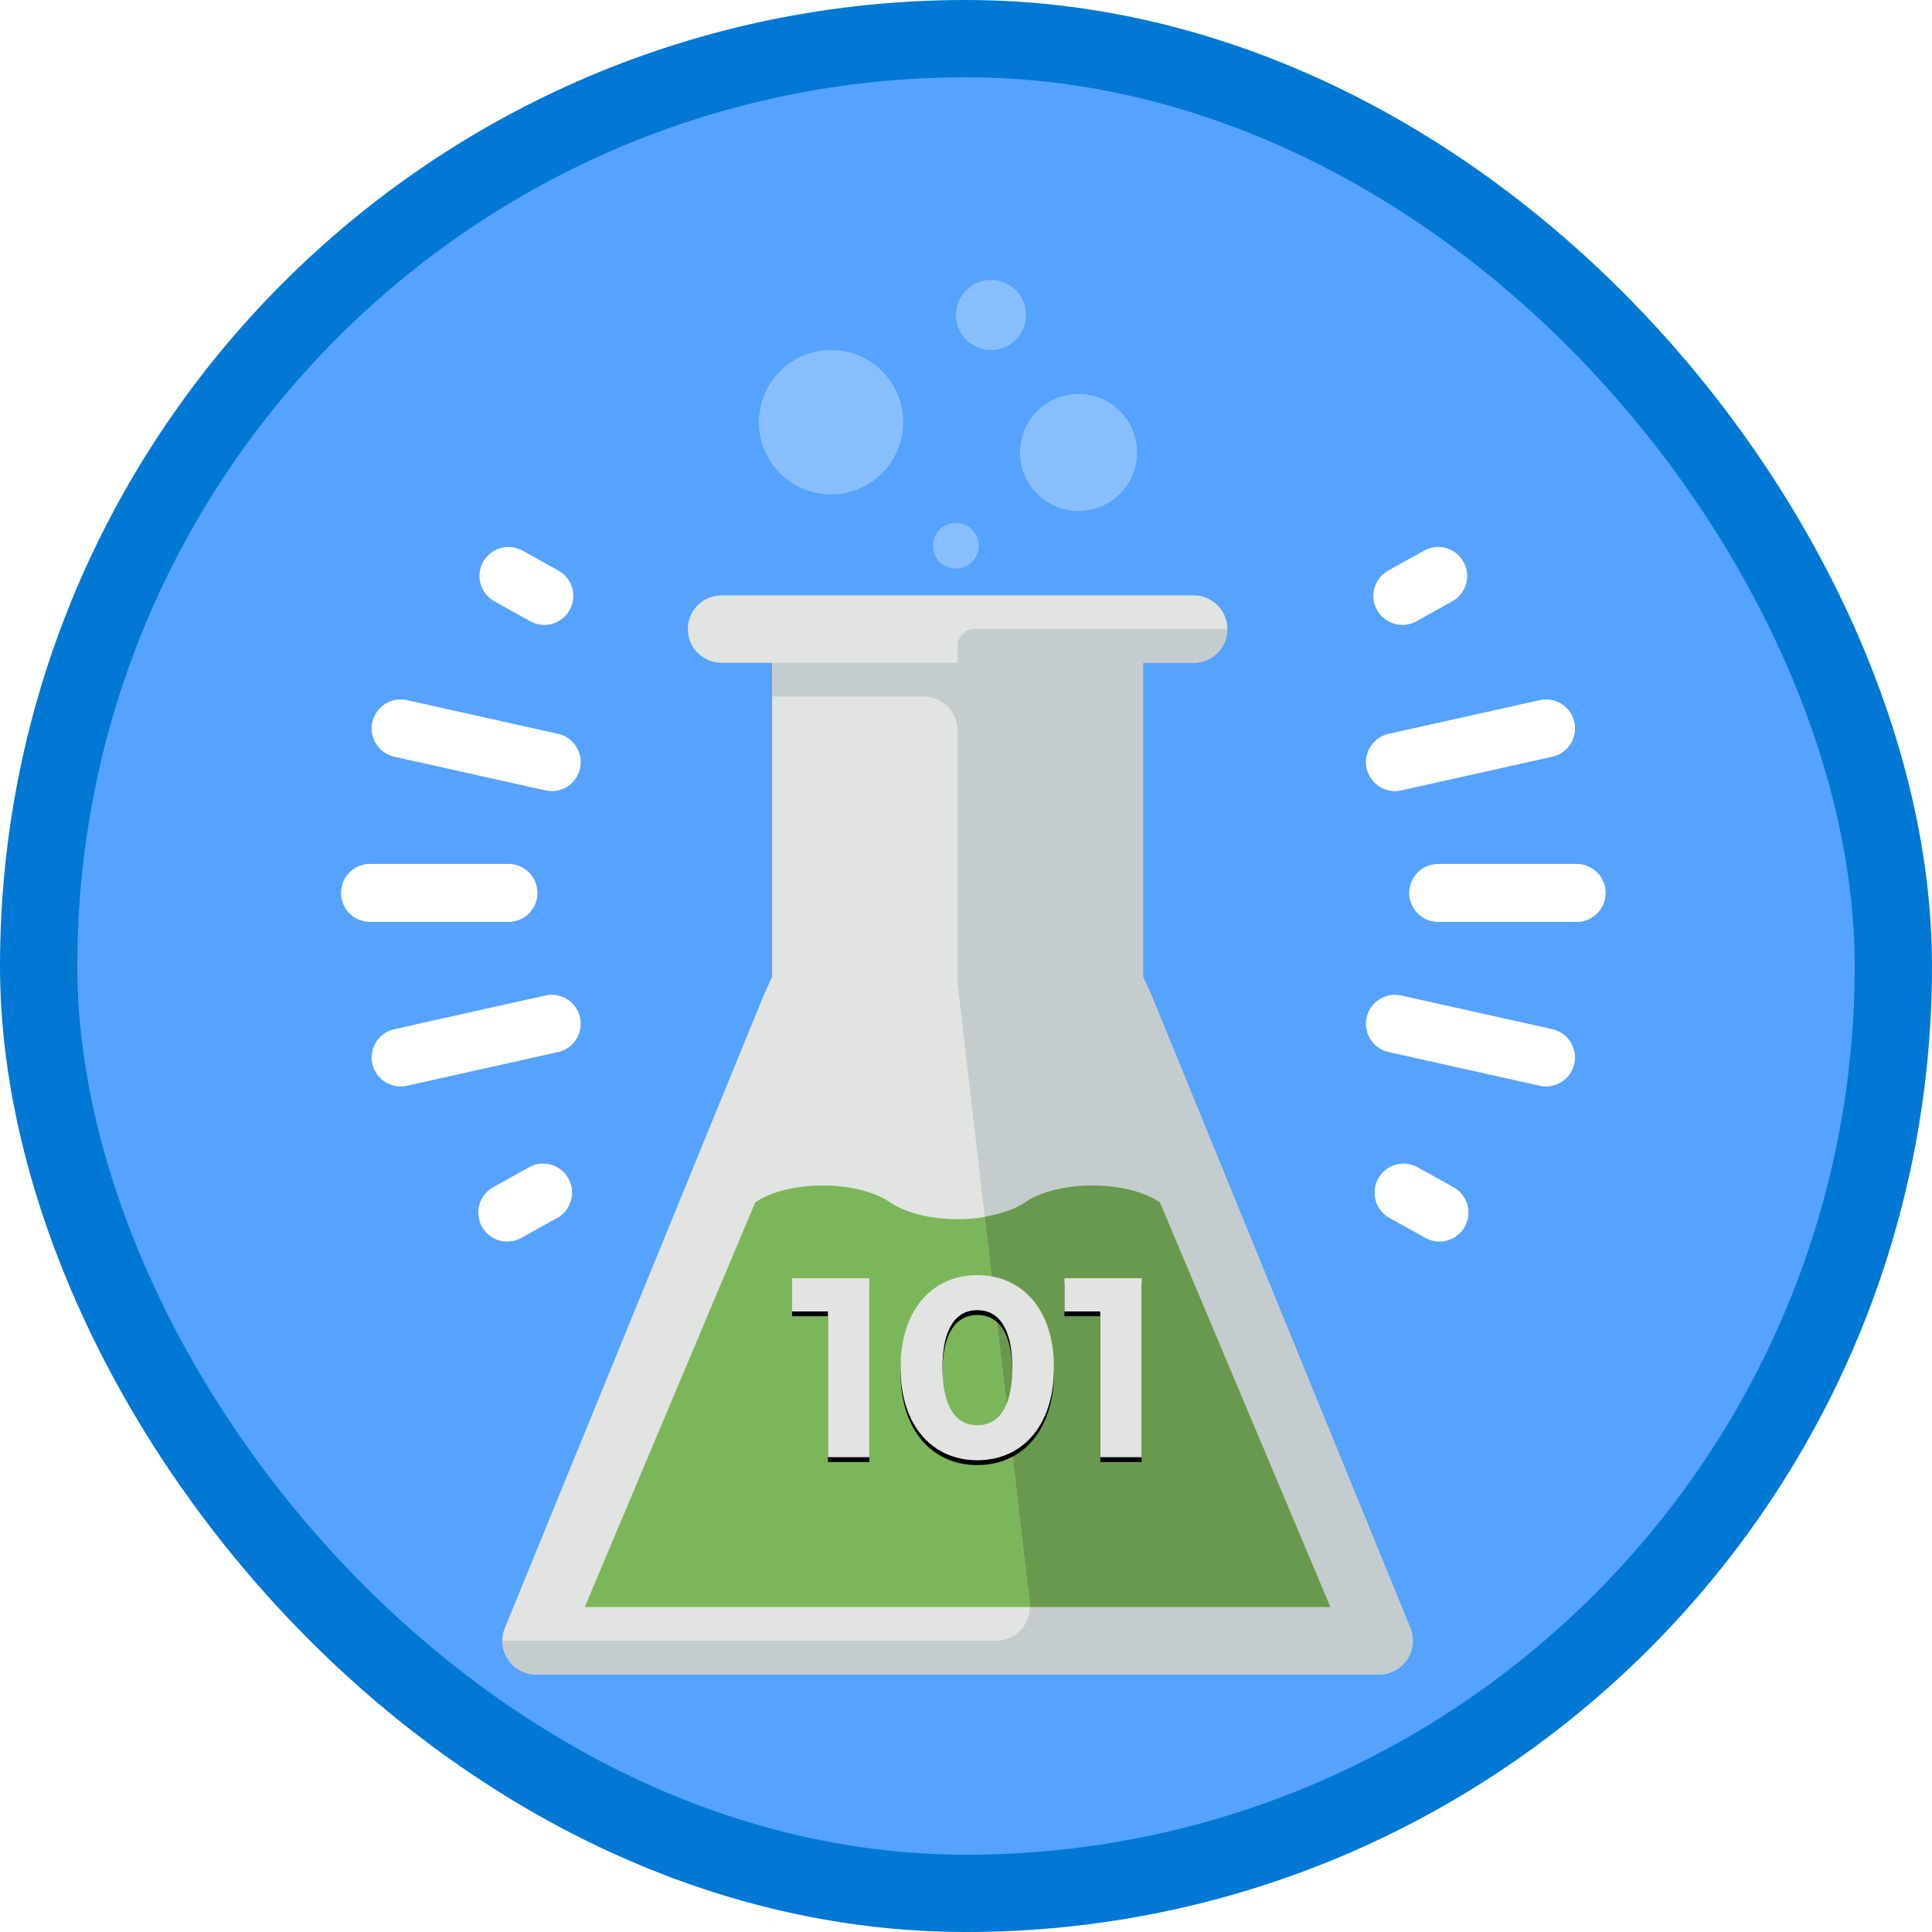 <?xml version="1.0" encoding="UTF-8"?>
<svg width="100px" height="100px" viewBox="0 0 100 100" version="1.1" xmlns="http://www.w3.org/2000/svg" xmlns:xlink="http://www.w3.org/1999/xlink">
    <!-- Generator: Sketch 53.2 (72643) - https://sketchapp.com -->
    <title>Explore Data Science tools in Azure/introduction-to-data-science-in-azure</title>
    <desc>Created with Sketch.</desc>
    <defs>
        <rect id="path-1" x="0" y="0" width="96" height="96" rx="48"></rect>
        <filter x="-8.3%" y="-7.2%" width="116.7%" height="114.6%" filterUnits="objectBoundingBox" id="filter-3">
            <feOffset dx="0" dy="2" in="SourceAlpha" result="shadowOffsetOuter1"></feOffset>
            <feColorMatrix values="0 0 0 0 0   0 0 0 0 0   0 0 0 0 0  0 0 0 0.098 0" type="matrix" in="shadowOffsetOuter1" result="shadowMatrixOuter1"></feColorMatrix>
            <feMerge>
                <feMergeNode in="shadowMatrixOuter1"></feMergeNode>
                <feMergeNode in="SourceGraphic"></feMergeNode>
            </feMerge>
        </filter>
        <path d="M39,64.159 L42.997,64.159 L42.997,73.424 L40.853,73.424 L40.853,65.879 L39,65.879 L39,64.159 Z M48.582,73.582 C46.306,73.582 44.612,71.849 44.612,68.791 C44.612,65.734 46.306,64 48.582,64 C50.872,64 52.553,65.734 52.553,68.791 C52.553,71.849 50.872,73.582 48.582,73.582 Z M48.582,71.769 C49.655,71.769 50.396,70.896 50.396,68.791 C50.396,66.687 49.655,65.813 48.582,65.813 C47.524,65.813 46.782,66.687 46.782,68.791 C46.782,70.896 47.524,71.769 48.582,71.769 Z M53.096,64.159 L57.093,64.159 L57.093,73.424 L54.949,73.424 L54.949,65.879 L53.096,65.879 L53.096,64.159 Z" id="path-4"></path>
        <filter x="-0.7%" y="-1.3%" width="101.4%" height="105.2%" filterUnits="objectBoundingBox" id="filter-5">
            <feOffset dx="0" dy="0.25" in="SourceAlpha" result="shadowOffsetOuter1"></feOffset>
            <feColorMatrix values="0 0 0 0 1   0 0 0 0 1   0 0 0 0 1  0 0 0 0.249 0" type="matrix" in="shadowOffsetOuter1"></feColorMatrix>
        </filter>
    </defs>
    <g id="Badges" stroke="none" stroke-width="1" fill="none" fill-rule="evenodd">
        <g id="Explore-Data-Science-tools-in-Azure" transform="translate(-50, -260)">
            <g id="Explore-Data-Science-tools-in-Azure/introduction-to-data-science-in-azure" transform="translate(50, 260)">
                <g id="Mask" transform="translate(2, 2)">
                    <mask id="mask-2" fill="white">
                        <use xlink:href="#path-1"></use>
                    </mask>
                    <use id="BG" fill="#55A2FF" xlink:href="#path-1"></use>
                    <g id="sparks" mask="url(#mask-2)" stroke-linecap="round">
                        <g transform="translate(16, 26)">
                            <g id="Group" transform="translate(5.906, 18.014) rotate(-90) translate(-5.906, -18.014) translate(-11.594, 12.514)">
                                <path d="M17.296,7.912 L17.296,0.745" id="Line" stroke="#FFFFFF" stroke-width="3"></path>
                                <path d="M32.67,9.768 L33.702,7.912" id="Line-Copy-2" stroke="#FFFFFF" stroke-width="3"></path>
                                <path d="M0.752,9.768 L1.785,7.912" id="Line-Copy-3" stroke="#FFFFFF" stroke-width="3" transform="translate(1.337, 8.808) scale(1, -1) translate(-1.337, -8.808) "></path>
                                <path d="M11.444,9.825 L7.86,2.658" id="Line" stroke="#FFFFFF" stroke-width="3" transform="translate(9.652, 6.241) rotate(14) translate(-9.652, -6.241) "></path>
                                <path d="M26.731,9.825 L23.147,2.658" id="Line-Copy" stroke="#FFFFFF" stroke-width="3" transform="translate(24.939, 6.241) scale(1, -1) rotate(14) translate(-24.939, -6.241) "></path>
                            </g>
                            <g id="Group-Copy" transform="translate(58.853, 18.014) scale(-1, 1) rotate(-90) translate(-58.853, -18.014) translate(41.353, 12.514)">
                                <path d="M17.296,7.912 L17.296,0.745" id="Line" stroke="#FFFFFF" stroke-width="3"></path>
                                <path d="M32.67,9.768 L33.702,7.912" id="Line-Copy-2" stroke="#FFFFFF" stroke-width="3"></path>
                                <path d="M0.752,9.768 L1.785,7.912" id="Line-Copy-3" stroke="#FFFFFF" stroke-width="3" transform="translate(1.337, 8.808) scale(1, -1) translate(-1.337, -8.808) "></path>
                                <path d="M11.444,9.825 L7.86,2.658" id="Line" stroke="#FFFFFF" stroke-width="3" transform="translate(9.652, 6.241) rotate(14) translate(-9.652, -6.241) "></path>
                                <path d="M26.731,9.825 L23.147,2.658" id="Line-Copy" stroke="#FFFFFF" stroke-width="3" transform="translate(24.939, 6.241) scale(1, -1) rotate(14) translate(-24.939, -6.241) "></path>
                            </g>
                        </g>
                    </g>
                    <g id="Chemistry" mask="url(#mask-2)">
                        <g transform="translate(24, 12)">
                            <g id="Group-7" opacity="0.3" transform="translate(13.091, 0)">
                                <circle id="Oval" fill="#FFFFFF" fill-rule="nonzero" cx="3.923" cy="7.854" r="3.735"></circle>
                                <circle id="Oval" fill="#FFFFFF" fill-rule="nonzero" cx="16.735" cy="9.42" r="3.029"></circle>
                                <circle id="Oval" fill="#FFFFFF" fill-rule="nonzero" cx="12.202" cy="2.304" r="1.815"></circle>
                                <circle id="Oval" fill="#FFFFFF" fill-rule="nonzero" cx="10.387" cy="14.248" r="1.183"></circle>
                            </g>
                            <g id="Group-3" filter="url(#filter-3)" transform="translate(0, 14.815)">
                                <path d="M46.982,53.411 L33.657,20.838 C33.474,20.42 33.315,20.055 33.165,19.742 L33.165,3.491 L35.783,3.491 C36.746,3.491 37.528,2.709 37.528,1.745 C37.528,0.781 36.746,0 35.783,0 L11.346,0 C10.382,0 9.601,0.781 9.601,1.745 C9.601,2.709 10.382,3.491 11.346,3.491 L13.965,3.491 L13.965,19.742 C13.814,20.055 13.654,20.42 13.472,20.838 L0.146,53.411 C-0.089,53.95 -0.037,54.573 0.286,55.066 C0.608,55.558 1.158,55.855 1.746,55.855 L45.383,55.855 C45.971,55.855 46.521,55.558 46.843,55.066 C47.165,54.573 47.218,53.95 46.982,53.411" id="Fill-103" fill="#E1E4E1"></path>
                                <path d="M27.055,31.418 C27.825,30.891 29.1,30.545 30.546,30.545 C31.992,30.545 33.268,30.891 34.037,31.418 L42.861,52.364 L4.269,52.364 L13.092,31.418 C13.862,30.891 15.137,30.545 16.583,30.545 C18.029,30.545 19.305,30.891 20.074,31.418 C20.843,31.945 22.118,32.291 23.565,32.291 C25.011,32.291 26.287,31.945 27.055,31.418" id="Fill-104" fill="#7CB65A"></path>
                                <path d="M46.982,53.411 L33.657,20.838 C33.474,20.42 33.315,20.055 33.165,19.742 L33.165,3.491 L35.783,3.491 C36.746,3.491 37.528,2.709 37.528,1.745 L24.437,1.745 C23.955,1.745 23.565,2.136 23.565,2.618 L23.565,3.491 L13.965,3.491 L13.965,5.236 L21.819,5.236 C22.783,5.236 23.565,6.017 23.565,6.982 L23.565,19.971 C23.565,20.039 23.568,20.106 23.576,20.173 L27.295,52.162 C27.417,53.199 26.606,54.109 25.562,54.109 L0.013,54.109 C0.013,54.444 0.098,54.777 0.286,55.066 C0.608,55.558 1.158,55.855 1.746,55.855 L45.383,55.855 C45.971,55.855 46.521,55.558 46.843,55.066 C47.165,54.573 47.218,53.95 46.982,53.411" id="Fill-107" fill="#C5CCCD"></path>
                                <path d="M30.546,30.545 C29.1,30.545 27.825,30.891 27.055,31.418 C26.551,31.764 25.815,32.019 24.97,32.163 L27.295,52.162 C27.304,52.23 27.297,52.296 27.297,52.364 L42.861,52.364 L34.037,31.418 C33.268,30.891 31.992,30.545 30.546,30.545" id="Fill-108" fill="#69994E"></path>
                            </g>
                        </g>
                    </g>
                    <g id="101" mask="url(#mask-2)">
                        <use fill="black" fill-opacity="1" filter="url(#filter-5)" xlink:href="#path-4"></use>
                        <use fill="#E1E4E1" fill-rule="evenodd" xlink:href="#path-4"></use>
                    </g>
                </g>
                <g id="Azure-Border" stroke="#0078D4" stroke-width="4">
                    <rect x="2" y="2" width="96" height="96" rx="48"></rect>
                </g>
            </g>
        </g>
    </g>
</svg>
